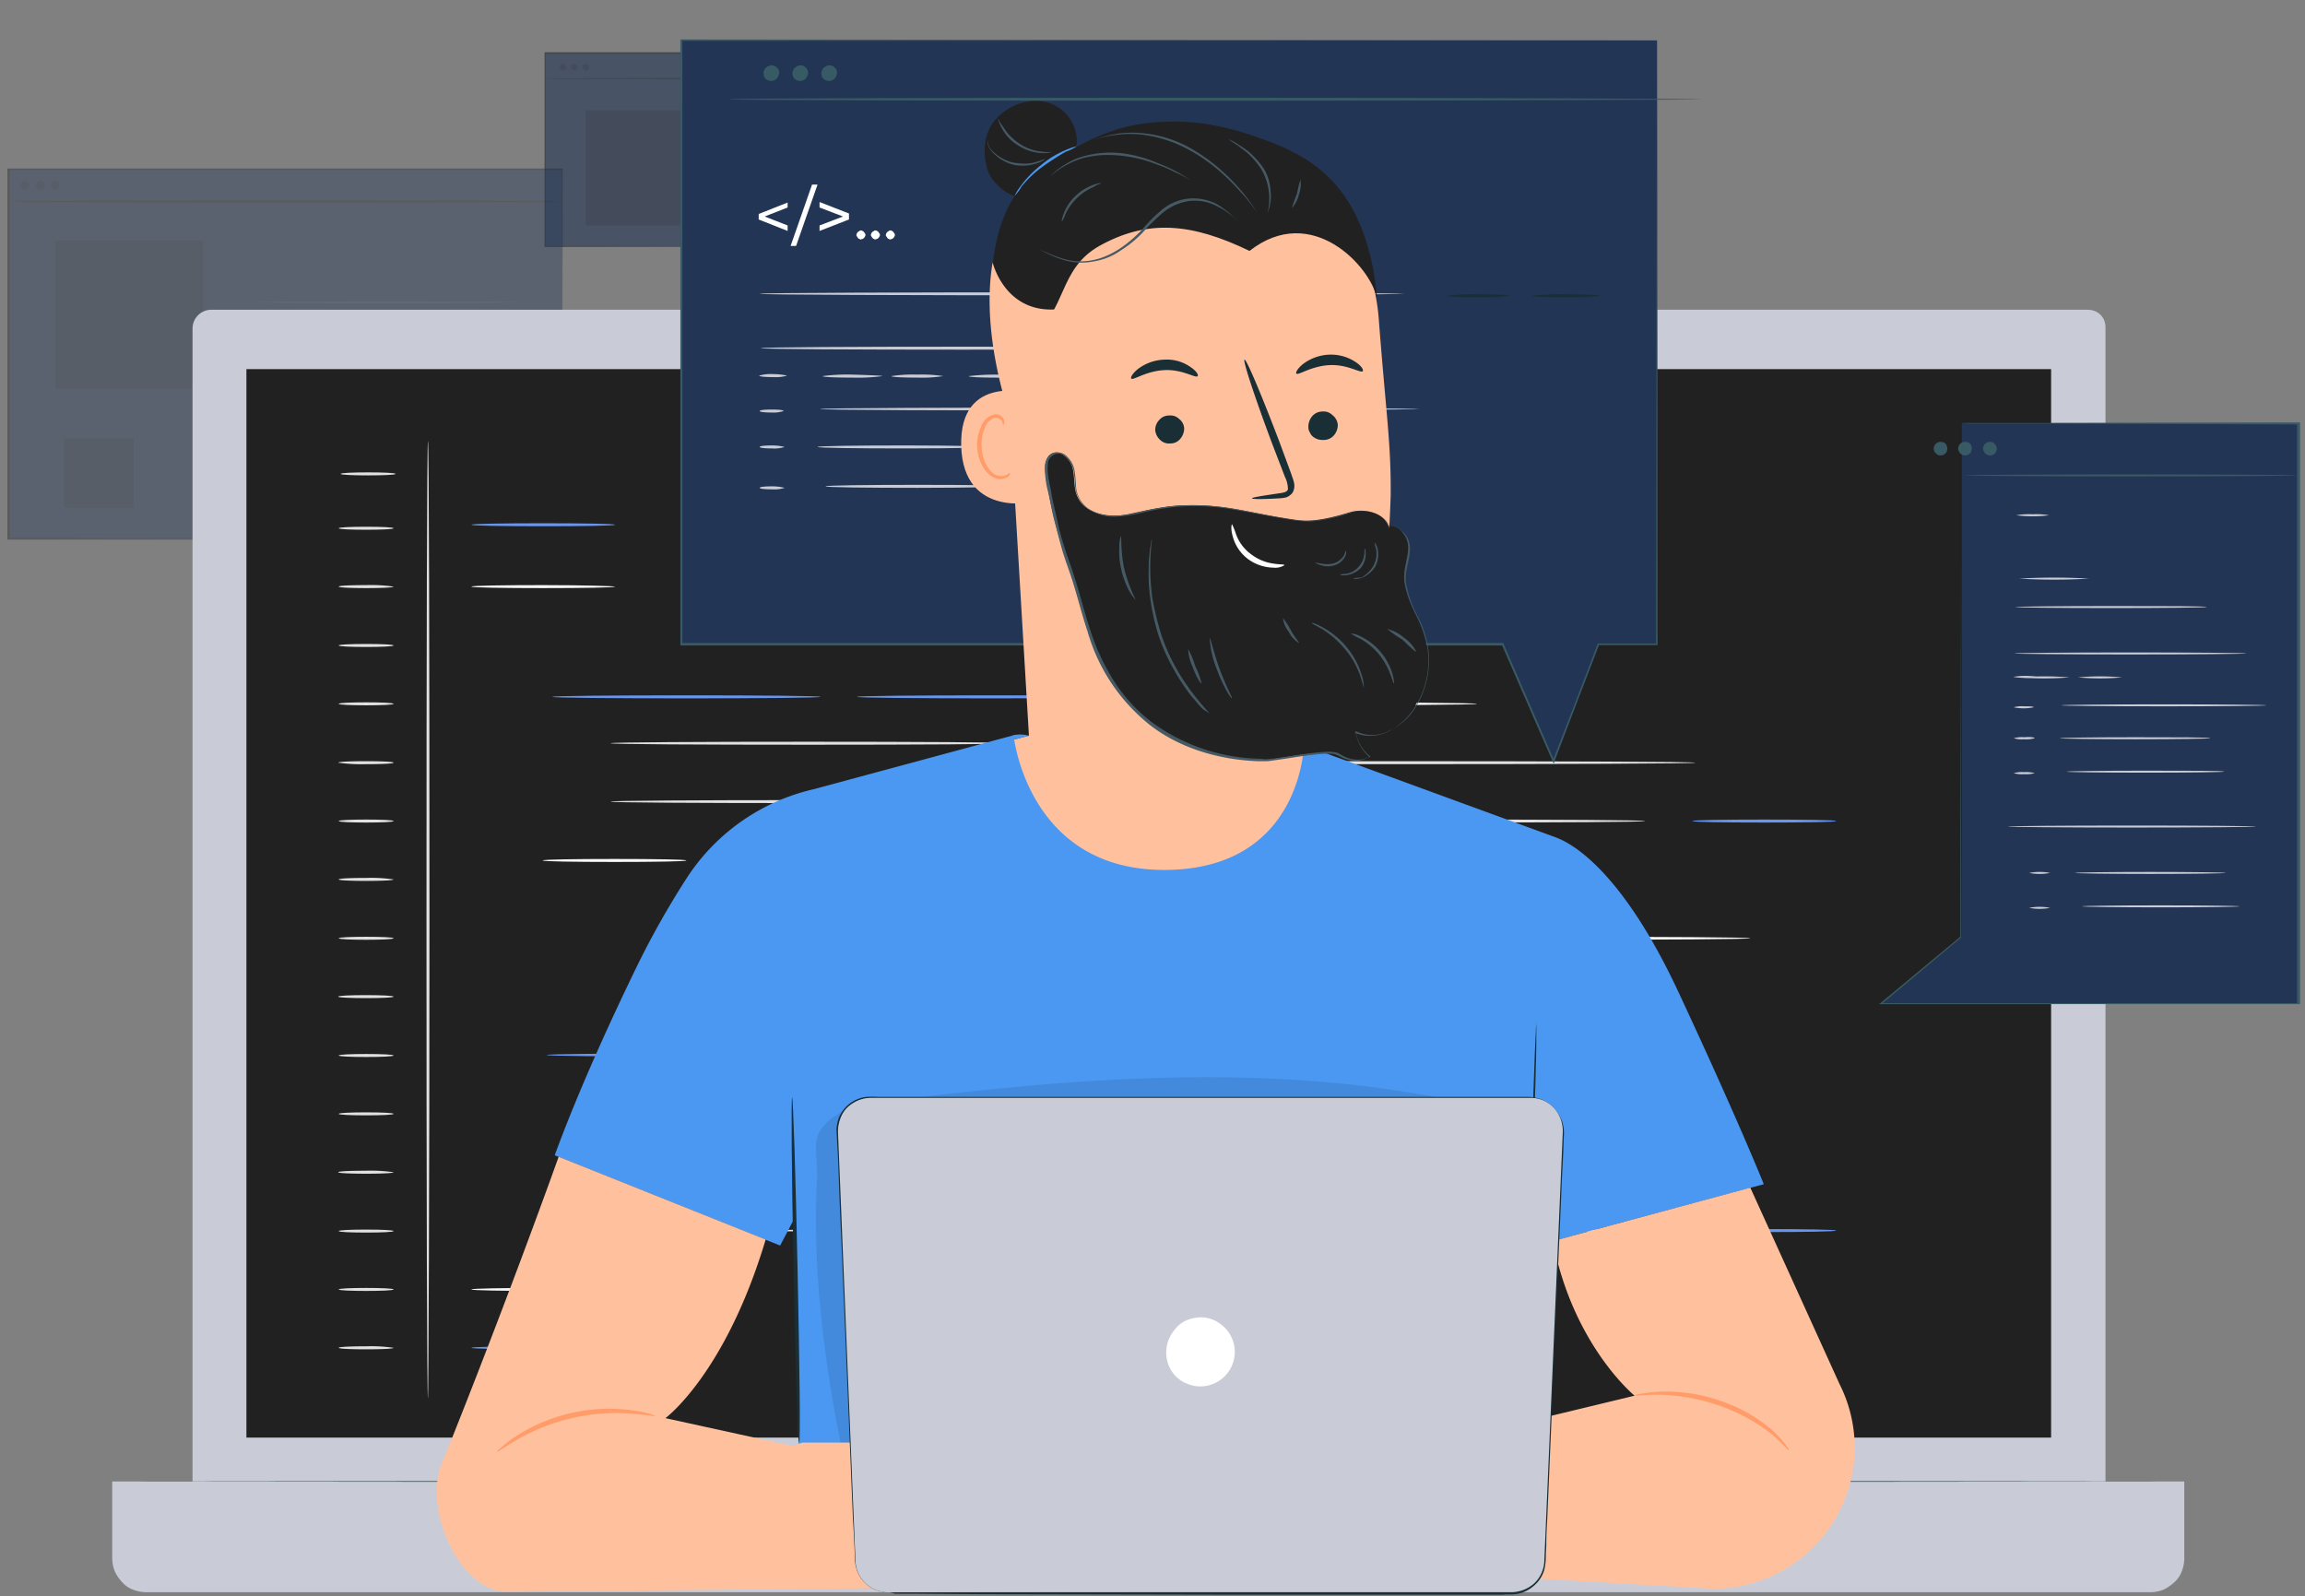 <svg id="Слой_1" data-name="Слой 1" xmlns="http://www.w3.org/2000/svg" viewBox="0 0 462.1 320"><rect x="0" y="0" width="462.1" height="320" fill="#808080" stroke="none"/><defs><style>.cls-1{opacity:0.6;}.cls-2{fill:#233554;}.cls-3{fill:#212121;}.cls-4,.cls-5{opacity:0.2;}.cls-20,.cls-4,.cls-6{isolation:isolate;}.cls-14,.cls-6{fill:#fff;}.cls-6{opacity:0.1;}.cls-7{fill:#e1e1e1;}.cls-8{opacity:0.4;}.cls-9{fill:#c9ccd6;}.cls-10{fill:#1a2e35;}.cls-11{fill:#6896ef;}.cls-12{fill:#fafafa;}.cls-13{fill:#375a64;}.cls-15{fill:#ffc19d;}.cls-16{fill:#ff9c6a;}.cls-17{fill:#4b98f2;}.cls-18{fill:#455a64;}.cls-19,.cls-20{opacity:0.3;}</style></defs><g class="cls-1"><path class="cls-2" d="M205,10.5H109.2V49.4H205Z"/><path class="cls-3" d="M204.9,49.4V39c0-6.7,0-16.4-.1-28.3l.1.1H109.2l.2-.1V49.4l-.1-.1,68.6.1h.1l-68.7.1h-.1v-39h95.9v.1c0,12,0,21.7-.1,28.4v9.7A1.66,1.66,0,0,1,204.9,49.4Z"/><path class="cls-3" d="M109.3,15.8c0-.1,21.4-.2,47.8-.2s47.8.1,47.8.2-21.4.1-47.8.1S109.3,15.9,109.3,15.8Z"/><path class="cls-4" d="M140.5,22.1H117.4V45.2h23.1Z"/><g class="cls-5"><path d="M113.5,13.5a.63.63,0,0,1-.1.4c-.1.1-.2.2-.3.2s-.3.1-.4,0-.2-.1-.3-.2-.2-.2-.2-.3v-.4c.1-.1.1-.2.3-.3a.6.6,0,0,1,.4-.1h0c.2,0,.3.1.5.2C113.4,13.2,113.5,13.3,113.5,13.5Z"/></g><g class="cls-5"><path d="M115.8,13.5a.63.63,0,0,1-.1.4c-.1.1-.2.2-.3.2a.3.3,0,0,1-.4,0c-.1,0-.2-.1-.3-.2s-.2-.2-.2-.3v-.4c.1-.1.1-.2.2-.3s.2-.1.4-.1h0c.2,0,.3.1.5.2S115.8,13.3,115.8,13.5Z"/></g><g class="cls-5"><path d="M118.1,13.5a.63.63,0,0,1-.1.4c-.1.1-.2.2-.3.2a.3.3,0,0,1-.4,0c-.1,0-.2-.1-.3-.2s-.2-.2-.2-.3v-.4c.1-.1.1-.2.2-.3s.2-.1.4-.1h0c.2,0,.3.1.5.2S118.1,13.3,118.1,13.5Z"/></g></g><path class="cls-6" d="M103.3,60.6c0,.1-11.6.2-25.8.2s-25.8-.1-25.8-.2,11.6-.2,25.8-.2S103.3,60.5,103.3,60.6Z"/><path class="cls-7" d="M103.3,66.1c0,.1-11.6.2-25.8.2s-25.8-.1-25.8-.2,11.6-.2,25.8-.2S103.3,66,103.3,66.1Z"/><path class="cls-7" d="M103.3,71.6c0,.1-11.6.2-25.8.2s-25.8-.1-25.8-.2,11.6-.2,25.8-.2S103.3,71.5,103.3,71.6Z"/><path class="cls-7" d="M82.1,77.1a4.83,4.83,0,0,1-1.2.1l-3.3.1c-2.8,0-6.6.1-10.8.1s-8,0-10.8-.1l-3.2-.1a4.83,4.83,0,0,1-1.2-.1,4.83,4.83,0,0,1,1.2-.1l3.3-.1c2.8,0,6.6-.1,10.8-.1s8,0,10.8.1L81,77C81.3,77,81.7,77.1,82.1,77.1Z"/><g class="cls-8"><path class="cls-2" d="M112.7,33.8H1.5v74.4H112.7Z"/><path class="cls-3" d="M112.7,108V87.8c0-12.9,0-31.4-.1-53.9l.2.2H1.9L2,34v74l-.2-.2,79.8.1h.1l-80.1.2H1.5V33.8H112.8V34c0,22.6-.1,41.1-.1,54Z"/><path class="cls-3" d="M1.5,40.4c0-.1,24.9-.2,55.5-.2s55.5.1,55.5.2-24.9.2-55.5.2S1.5,40.5,1.5,40.4Z"/><g class="cls-5"><path d="M5.9,37.1a.72.72,0,0,1-.2.5c-.1.1-.2.3-.4.3s-.3.1-.5.1-.3-.1-.5-.2a1.69,1.69,0,0,1-.2-.5.8.8,0,0,1,.1-.5,1.5,1.5,0,0,1,.3-.4.74.74,0,0,1,.5-.1H5a.7.7,0,0,1,.6.3C5.8,36.6,5.9,36.9,5.9,37.1Z"/></g><g class="cls-5"><path d="M9,37.1c0,.2-.1.3-.2.5s-.2.3-.4.3a.85.85,0,0,1-.5.1c-.2,0-.3-.1-.5-.2a.82.82,0,0,1-.2-.5.8.8,0,0,1,.1-.5,1.5,1.5,0,0,1,.3-.4.74.74,0,0,1,.5-.2h0a.7.7,0,0,1,.6.3A.59.59,0,0,1,9,37.1Z"/></g><g class="cls-5"><path d="M11.9,37.1c0,.2-.1.3-.2.5s-.2.3-.4.3a.62.62,0,0,1-.4.1c-.2,0-.3-.1-.5-.2a.82.82,0,0,1-.2-.5.8.8,0,0,1,.1-.5,1.5,1.5,0,0,1,.3-.4.74.74,0,0,1,.5-.2h0a.7.7,0,0,1,.6.3A.83.83,0,0,1,11.9,37.1Z"/></g><path class="cls-4" d="M40.7,48.2H11.1V77.9H40.7Z"/><path class="cls-4" d="M26.8,87.9H12.9v13.9H26.8Z"/></g><path class="cls-7" d="M58,91.9H44v13.9H57.9Z"/><path class="cls-7" d="M83.2,91.9H69.3v13.9H83.2Z"/><path class="cls-7" d="M108.5,91.9H94.6v13.9h13.9Z"/><path class="cls-7" d="M198.3,28.3c0,.1-11.9.2-26.6.2s-26.6-.1-26.6-.2,11.9-.1,26.6-.1S198.3,28.2,198.3,28.3Z"/><path class="cls-7" d="M198.3,33c0,.1-11.9.2-26.6.2s-26.6-.1-26.6-.2,11.9-.1,26.6-.1S198.3,32.9,198.3,33Z"/><path class="cls-9" d="M42.4,62.1H418.7a3.71,3.71,0,0,1,2.4,1,3.48,3.48,0,0,1,1,2.4V308.6a7.53,7.53,0,0,1-2.1,5.1,7.36,7.36,0,0,1-5.1,2.1H45.8a7.53,7.53,0,0,1-5.1-2.1,7.36,7.36,0,0,1-2.1-5.1h0V65.9a3.76,3.76,0,0,1,3.72-3.8Z"/><path class="cls-9" d="M22.5,297H437.9v15.4a7.46,7.46,0,0,1-.5,2.6,5.38,5.38,0,0,1-1.5,2.2,8.49,8.49,0,0,1-2.2,1.5,7.46,7.46,0,0,1-2.6.5H29.3a7.46,7.46,0,0,1-2.6-.5,5.38,5.38,0,0,1-2.2-1.5A8.49,8.49,0,0,1,23,315a7.46,7.46,0,0,1-.5-2.6Z"/><path class="cls-3" d="M411.2,74H49.4V288.2H411.2Z"/><path class="cls-10" d="M192.5,297l5.2,8.2h72.5L275,297Z"/><path class="cls-7" d="M85.8,280.4c-.2,0-.3-43-.3-96s.1-96,.3-96,.3,43,.3,96S85.9,280.4,85.8,280.4Z"/><polygon class="cls-10" points="22.5 297 230.2 296.8 437.9 297 230.2 297.2 22.5 297"/><path class="cls-7" d="M78.9,105.9c0,.2-2.5.3-5.5.3s-5.5-.1-5.5-.3,2.5-.3,5.5-.3S78.9,105.7,78.9,105.9Z"/><path class="cls-7" d="M79.3,95c0,.2-2.5.3-5.5.3s-5.5-.1-5.5-.3,2.5-.3,5.5-.3S79.3,94.8,79.3,95Z"/><path class="cls-7" d="M78.9,117.6c0,.2-2.5.3-5.5.3s-5.5-.1-5.5-.3,2.5-.3,5.5-.3A31.6,31.6,0,0,1,78.9,117.6Z"/><path class="cls-7" d="M78.9,129.4c0,.2-2.5.3-5.5.3s-5.5-.1-5.5-.3,2.5-.3,5.5-.3S78.9,129.2,78.9,129.4Z"/><path class="cls-7" d="M78.9,141.1c0,.2-2.5.3-5.5.3s-5.5-.1-5.5-.3,2.5-.3,5.5-.3S78.9,140.9,78.9,141.1Z"/><path class="cls-7" d="M78.9,152.9c0,.2-2.5.3-5.5.3a35,35,0,0,1-5.6-.3c0-.2,2.5-.3,5.5-.3S78.9,152.7,78.9,152.9Z"/><path class="cls-7" d="M78.9,164.6c0,.2-2.5.3-5.5.3s-5.5-.1-5.5-.3,2.5-.3,5.5-.3S78.9,164.4,78.9,164.6Z"/><path class="cls-7" d="M78.9,176.3c0,.2-2.5.3-5.5.3s-5.5-.1-5.5-.3,2.5-.3,5.5-.3A31.6,31.6,0,0,1,78.9,176.3Z"/><path class="cls-7" d="M78.9,188.1c0,.2-2.5.3-5.5.3s-5.5-.1-5.5-.3,2.5-.3,5.5-.3S78.9,187.9,78.9,188.1Z"/><path class="cls-7" d="M78.9,199.8c0,.2-2.5.3-5.5.3s-5.6-.1-5.6-.3,2.5-.3,5.5-.3S78.9,199.6,78.9,199.8Z"/><path class="cls-7" d="M78.9,211.6c0,.2-2.5.3-5.5.3s-5.5-.1-5.5-.3,2.5-.3,5.5-.3S78.9,211.4,78.9,211.6Z"/><path class="cls-7" d="M78.9,223.3c0,.2-2.5.3-5.5.3s-5.5-.1-5.5-.3,2.5-.3,5.5-.3S78.9,223.1,78.9,223.3Z"/><path class="cls-7" d="M78.9,235c0,.2-2.5.3-5.5.3s-5.6-.1-5.6-.3,2.5-.3,5.5-.3A32.76,32.76,0,0,1,78.9,235Z"/><path class="cls-7" d="M78.9,246.8c0,.2-2.5.3-5.5.3s-5.5-.1-5.5-.3,2.5-.3,5.5-.3S78.9,246.6,78.9,246.8Z"/><path class="cls-7" d="M78.9,258.5c0,.2-2.5.3-5.5.3s-5.5-.1-5.5-.3,2.5-.3,5.5-.3S78.9,258.3,78.9,258.5Z"/><path class="cls-7" d="M78.9,270.2c0,.2-2.5.3-5.5.3s-5.5-.1-5.5-.3,2.5-.3,5.5-.3A31.6,31.6,0,0,1,78.9,270.2Z"/><path class="cls-11" d="M123.3,105.2c0,.2-6.4.3-14.4.3s-14.4-.1-14.4-.3,6.4-.3,14.4-.3S123.3,105,123.3,105.2Z"/><path class="cls-11" d="M123.3,270.2c0,.2-6.4.3-14.4.3s-14.4-.1-14.4-.3,6.4-.3,14.4-.3S123.3,270.1,123.3,270.2Z"/><path class="cls-11" d="M164.5,139.7c0,.2-12,.3-26.9.3s-26.9-.1-26.9-.3,12.1-.3,26.9-.3S164.5,139.5,164.5,139.7Z"/><path class="cls-11" d="M225.6,139.7c0,.2-12.1.3-26.9.3s-26.9-.1-26.9-.3,12-.3,26.9-.3S225.6,139.5,225.6,139.7Z"/><path class="cls-7" d="M201.8,149c0,.2-17.8.3-39.7.3s-39.7-.1-39.7-.3,17.8-.3,39.7-.3S201.8,148.8,201.8,149Z"/><path class="cls-7" d="M201.8,160.7c0,.2-17.8.3-39.7.3s-39.7-.1-39.7-.3,17.8-.3,39.7-.3S201.8,160.5,201.8,160.7Z"/><path class="cls-7" d="M256.4,188.1c0,.2-17.8.3-39.7.3s-39.7-.1-39.7-.3,17.8-.3,39.7-.3S256.4,187.9,256.4,188.1Z"/><path class="cls-7" d="M232.9,164.6c0,.2-17.8.3-39.7.3s-39.7-.1-39.7-.3,17.8-.3,39.7-.3S232.9,164.4,232.9,164.6Z"/><path class="cls-7" d="M329.8,164.6c0,.2-17.8.3-39.7.3s-39.7-.1-39.7-.3,17.8-.3,39.7-.3S329.8,164.4,329.8,164.6Z"/><path class="cls-12" d="M296.1,141.1c0,.2-17.8.3-39.7.3s-39.6-.2-39.6-.3,17.8-.3,39.7-.3S296.1,140.9,296.1,141.1Z"/><path class="cls-12" d="M350.9,188.1c0,.2-17.8.3-39.7.3s-39.7-.1-39.7-.3,17.8-.3,39.7-.3S350.9,187.9,350.9,188.1Z"/><path class="cls-7" d="M339.9,152.9c0,.2-27.6.3-61.6.3s-61.6-.1-61.6-.3,27.6-.3,61.6-.3S339.9,152.7,339.9,152.9Z"/><path class="cls-12" d="M123.3,117.6c0,.2-6.4.3-14.4.3s-14.4-.1-14.4-.3,6.4-.3,14.4-.3S123.3,117.5,123.3,117.6Z"/><path class="cls-12" d="M123.3,258.5c0,.2-6.4.3-14.4.3s-14.4-.1-14.4-.3,6.4-.3,14.4-.3S123.3,258.3,123.3,258.5Z"/><path class="cls-12" d="M137.6,172.5c0,.2-6.4.3-14.4.3s-14.4-.1-14.4-.3,6.4-.3,14.4-.3S137.6,172.3,137.6,172.5Z"/><path class="cls-11" d="M368.1,164.6c0,.2-6.4.3-14.4.3s-14.4-.1-14.4-.3,6.4-.3,14.4-.3S368.1,164.4,368.1,164.6Z"/><path class="cls-11" d="M163.4,211.5c0,.2-12,.3-26.9.3s-26.9-.1-26.9-.3,12.1-.3,26.9-.3S163.4,211.3,163.4,211.5Z"/><path class="cls-7" d="M225.6,211.5c0,.2-12.1.3-26.9.3s-26.9-.1-26.9-.3,12-.3,26.9-.3S225.6,211.3,225.6,211.5Z"/><path class="cls-7" d="M201.8,223.2c0,.2-17.8.3-39.7.3s-39.7-.1-39.7-.3,17.8-.3,39.7-.3S201.8,223,201.8,223.2Z"/><path class="cls-7" d="M201.8,235c0,.2-17.8.3-39.7.3s-39.7-.1-39.7-.3,17.8-.3,39.7-.3S201.8,234.8,201.8,235Z"/><path class="cls-7" d="M232.9,246.7c0,.2-17.8.3-39.7.3s-39.7-.1-39.7-.3,17.8-.3,39.7-.3S232.9,246.5,232.9,246.7Z"/><path class="cls-7" d="M329.8,246.7c0,.2-17.8.3-39.7.3s-39.7-.1-39.7-.3,17.8-.3,39.7-.3S329.8,246.5,329.8,246.7Z"/><path class="cls-12" d="M296.1,223.2c0,.2-17.8.3-39.7.3s-39.7-.1-39.7-.3,17.8-.3,39.7-.3S296.1,223,296.1,223.2Z"/><path class="cls-13" d="M339.9,235c0,.2-27.6.3-61.6.3s-61.6-.2-61.6-.3,27.6-.3,61.6-.3S339.9,234.8,339.9,235Z"/><path class="cls-12" d="M137.6,246.7c0,.2-6.4.3-14.4.3s-14.4-.1-14.4-.3,6.4-.3,14.4-.3S137.6,246.5,137.6,246.7Z"/><path class="cls-11" d="M368.1,246.7c0,.2-6.4.3-14.4.3s-14.4-.1-14.4-.3,6.4-.3,14.4-.3S368.1,246.5,368.1,246.7Z"/><path class="cls-2" d="M332.2,8.1H136.6V129.3H301.3l10.2,23.5,9-23.5h11.7V8.1Z"/><path class="cls-13" d="M332.2,8.1c0,1.2.1,46.7.1,121.1v.1H320.5l.1-.1c-2.8,7.3-5.9,15.3-9,23.5l-.1.4-.2-.4-10.2-23.4.2.1H136.4V7.9h.2l195.6.2-195.6.1.2-.2V129.1l-.2-.2H301.4v.1l10.2,23.5h-.3c3.2-8.2,6.2-16.1,9-23.4V129h11.8l-.1.1C332.1,54.7,332.2,9.2,332.2,8.1Z"/><path class="cls-13" d="M341.3,19.9c0,.1-43.7.3-97.6.3s-97.6-.1-97.6-.3,43.7-.3,97.6-.3S341.3,19.8,341.3,19.9Z"/><path class="cls-13" d="M156.2,14.6a1.62,1.62,0,0,1-.3.9,1.33,1.33,0,0,1-.7.6,1.4,1.4,0,0,1-.9.1,2,2,0,0,1-.8-.4,1.23,1.23,0,0,1-.4-.8,1.4,1.4,0,0,1,.1-.9,1.33,1.33,0,0,1,.6-.7,1.47,1.47,0,0,1,2,.2,1.16,1.16,0,0,1,.4,1Z"/><path class="cls-13" d="M162,14.6a1.62,1.62,0,0,1-.3.9,1.33,1.33,0,0,1-.7.6,1.4,1.4,0,0,1-.9.1,2,2,0,0,1-.8-.4,1.23,1.23,0,0,1-.4-.8,1.4,1.4,0,0,1,.1-.9,1.33,1.33,0,0,1,.6-.7,1.47,1.47,0,0,1,2,.2A1.34,1.34,0,0,1,162,14.6Z"/><path class="cls-13" d="M167.8,14.6a1.62,1.62,0,0,1-.3.9,1.33,1.33,0,0,1-.7.6,1.4,1.4,0,0,1-.9.1,2,2,0,0,1-.8-.4,1.23,1.23,0,0,1-.4-.8,1.4,1.4,0,0,1,.1-.9,1.33,1.33,0,0,1,.6-.7,1.47,1.47,0,0,1,2,.2,1.16,1.16,0,0,1,.4,1Z"/><path class="cls-14" d="M157.9,41.6l-4.6,1.8,4.6,1.8v1.1L152.1,44V42.9l5.8-2.3Z"/><path class="cls-14" d="M162.8,37h1.1l-4.3,12.3h-1.1Z"/><path class="cls-14" d="M170.2,42.8V44l-5.9,2.3V45.2l4.7-1.8-4.7-1.8V40.5Z"/><path class="cls-14" d="M171.7,47.1a.37.37,0,0,1,.1-.3c0-.1.1-.2.2-.3s.2-.1.3-.2a.37.37,0,0,1,.3-.1h0a.37.37,0,0,1,.3.1c.1,0,.2.1.3.2s.1.2.2.3a.37.37,0,0,1,.1.3h0a.37.37,0,0,1-.1.3c0,.1-.1.2-.2.3s-.2.2-.3.2-.2.1-.3.1h0a.37.37,0,0,1-.3-.1c-.1,0-.2-.1-.3-.2s-.1-.2-.2-.3S171.7,47.3,171.7,47.1Z"/><path class="cls-14" d="M174.6,47.1a.37.37,0,0,1,.1-.3c0-.1.1-.2.2-.3s.2-.1.3-.2a.37.37,0,0,1,.3-.1h0a.37.37,0,0,1,.3.1c.1,0,.2.1.3.2s.1.2.2.3a.37.37,0,0,1,.1.3h0a.37.37,0,0,1-.1.3c0,.1-.1.2-.2.3s-.2.2-.3.2-.2.1-.3.1h0a.37.37,0,0,1-.3-.1c-.1,0-.2-.1-.3-.2s-.1-.2-.2-.3A.41.41,0,0,1,174.6,47.1Z"/><path class="cls-14" d="M177.6,47.1a.37.37,0,0,1,.1-.3c0-.1.1-.2.2-.3s.2-.1.3-.2a.37.37,0,0,1,.3-.1h0a.37.37,0,0,1,.3.1c.1,0,.2.1.3.2s.1.2.2.3a.37.37,0,0,1,.1.3h0a.37.37,0,0,1-.1.3c0,.1-.1.2-.2.3s-.2.2-.3.2-.2.1-.3.1h0a.37.37,0,0,1-.3-.1c-.1,0-.2-.1-.3-.2s-.1-.2-.2-.3S177.6,47.3,177.6,47.1Z"/><path class="cls-9" d="M281.5,58.9c0,.1-28.9.3-64.6.3s-64.6-.1-64.6-.3,28.9-.3,64.6-.3S281.5,58.8,281.5,58.9Z"/><path class="cls-10" d="M302.5,59.3a40.18,40.18,0,0,1-6.2.3c-3.4,0-6.2-.1-6.2-.3a40.18,40.18,0,0,1,6.2-.3C299.7,59,302.5,59.1,302.5,59.3Z"/><path class="cls-10" d="M320.7,59.3a48.3,48.3,0,0,1-6.8.3c-3.7,0-6.8-.1-6.8-.3a48.3,48.3,0,0,1,6.8-.3C317.6,59,320.7,59.1,320.7,59.3Z"/><path class="cls-9" d="M234.5,69.8c0,.1-18.4.3-41,.3s-41-.1-41-.3,18.4-.3,41-.3S234.5,69.6,234.5,69.8Z"/><path class="cls-2" d="M234,110.4c0,.1-18.4.3-41,.3s-41-.1-41-.3,18.4-.3,41-.3S234,110.2,234,110.4Z"/><path class="cls-10" d="M264.4,69.8c0,.1-5,.3-11.2.3S242,70,242,69.8s5-.3,11.2-.3S264.4,69.6,264.4,69.8Z"/><path class="cls-10" d="M264.1,110.4c0,.1-5,.3-11.2.3s-11.2-.1-11.2-.3,5-.3,11.2-.3S264.1,110.2,264.1,110.4Z"/><path class="cls-9" d="M157.8,75.3a8.29,8.29,0,0,1-2.8.3c-1.5,0-2.8-.1-2.8-.3A8.29,8.29,0,0,1,155,75,13.19,13.19,0,0,1,157.8,75.3Z"/><path class="cls-9" d="M176.9,75.4a37.64,37.64,0,0,1-6,.3c-3.3,0-6-.1-6-.3a37.64,37.64,0,0,1,6-.3C174.2,75.2,176.9,75.3,176.9,75.4Z"/><path class="cls-9" d="M189.1,75.4a28.27,28.27,0,0,1-5.2.3c-2.8,0-5.2-.1-5.2-.3a28.27,28.27,0,0,1,5.2-.3A28.27,28.27,0,0,1,189.1,75.4Z"/><path class="cls-9" d="M204.6,75.4a28.27,28.27,0,0,1-5.2.3c-2.8,0-5.2-.1-5.2-.3A45.22,45.22,0,0,1,204.6,75.4Z"/><path class="cls-10" d="M218.2,75.4a24.11,24.11,0,0,1-4.8.3c-2.6,0-4.8-.1-4.8-.3a24.11,24.11,0,0,1,4.8-.3A38.54,38.54,0,0,1,218.2,75.4Z"/><path class="cls-10" d="M263,75.4c0,.1-9.4.3-21,.3s-21-.1-21-.3,9.4-.3,21-.3S263,75.3,263,75.4Z"/><path class="cls-9" d="M157.1,82.4a6.5,6.5,0,0,1-2.4.3c-1.3,0-2.4-.1-2.4-.3s1.1-.3,2.4-.3S157.1,82.2,157.1,82.4Z"/><path class="cls-9" d="M157.3,89.6a6.64,6.64,0,0,1-2.5.3c-1.4,0-2.5-.1-2.5-.3s1.1-.3,2.5-.3A10.55,10.55,0,0,1,157.3,89.6Z"/><path class="cls-9" d="M157.3,97.8a6.64,6.64,0,0,1-2.5.3c-1.4,0-2.5-.1-2.5-.3s1.1-.3,2.5-.3A10.55,10.55,0,0,1,157.3,97.8Z"/><path class="cls-9" d="M202.5,97.5c0,.1-8.3.3-18.5.3s-18.5-.1-18.5-.3,8.3-.3,18.5-.3S202.5,97.3,202.5,97.5Z"/><path class="cls-9" d="M199.3,89.6c0,.1-7.9.3-17.7.3s-17.7-.1-17.7-.3,7.9-.3,17.7-.3S199.3,89.5,199.3,89.6Z"/><path class="cls-9" d="M284.6,82c0,.1-26.9.3-60.1.3s-60.1-.1-60.1-.3,26.9-.3,60.1-.3S284.6,81.9,284.6,82Z"/><path class="cls-2" d="M393.3,84.8v103l-16,13.4H461V84.8Z"/><path class="cls-13" d="M393.3,84.8h18.2l49.5-.1h.1V201.3H376.7l.4-.3,16-13.3-.1.1c0-30.8.1-56.5.1-74.6v.2c0,18,0,43.8.1,74.5v.1h-.1l-16,13.4-.1-.3h83.7l-.2.2V85l.1.1-49.3-.2h-17Z"/><path class="cls-13" d="M390.4,89.9a2.41,2.41,0,0,1-.2.8,2.62,2.62,0,0,1-.6.5,2.18,2.18,0,0,1-.8.1,1.53,1.53,0,0,1-1.1-1.1,1.12,1.12,0,0,1,.1-.8,1,1,0,0,1,.5-.6,1.09,1.09,0,0,1,.8-.2,1.29,1.29,0,0,1,1,.4,2.4,2.4,0,0,1,.3.9Z"/><path class="cls-13" d="M395.3,89.9a2.41,2.41,0,0,1-.2.8,2.62,2.62,0,0,1-.6.5,2.18,2.18,0,0,1-.8.1,1.53,1.53,0,0,1-1.1-1.1,1.12,1.12,0,0,1,.1-.8,1,1,0,0,1,.5-.6,1.09,1.09,0,0,1,.8-.2h0a1.29,1.29,0,0,1,1,.4,1.4,1.4,0,0,1,.3.9Z"/><path class="cls-13" d="M400.3,89.9a2.41,2.41,0,0,1-.2.8,1.46,1.46,0,0,1-.6.5,2,2,0,0,1-.8.1,1.53,1.53,0,0,1-1.1-1.1,1.12,1.12,0,0,1,.1-.8,1,1,0,0,1,.5-.6,1.09,1.09,0,0,1,.8-.2.74.74,0,0,1,.5.1,1.31,1.31,0,0,1,.4.3c.1.1.2.3.3.4a1.09,1.09,0,0,1,.1.5Z"/><path class="cls-9" d="M442.4,121.7c0,.1-8.6.2-19.2.2s-19.2-.1-19.2-.2,8.6-.2,19.2-.2S442.4,121.5,442.4,121.7Z"/><path class="cls-9" d="M450.4,131c0,.1-10.4.2-23.3.2s-23.3-.1-23.3-.2,10.4-.2,23.3-.2S450.4,130.9,450.4,131Z"/><path class="cls-9" d="M452.3,165.7c0,.1-11.1.2-24.9.2s-24.9-.1-24.9-.2,11.1-.2,24.9-.2S452.3,165.6,452.3,165.7Z"/><path class="cls-9" d="M408.4,135.7a14.32,14.32,0,0,1-4.8,0A14.32,14.32,0,0,1,408.4,135.7Z"/><path class="cls-9" d="M414.9,135.8a64.32,64.32,0,0,1-10.2,0A64.32,64.32,0,0,1,414.9,135.8Z"/><path class="cls-9" d="M425.4,135.8a47.9,47.9,0,0,1-8.8,0A47.9,47.9,0,0,1,425.4,135.8Z"/><path class="cls-9" d="M407.7,141.8a10,10,0,0,1-4,0,5.42,5.42,0,0,1,2-.2C406.8,141.6,407.7,141.6,407.7,141.8Z"/><path class="cls-9" d="M407.9,148a6.18,6.18,0,0,1-2.1.2,5.94,5.94,0,0,1-2.1-.2,5.94,5.94,0,0,1,2.1-.2C406.9,147.7,407.9,147.8,407.9,148Z"/><path class="cls-9" d="M407.9,155a6.18,6.18,0,0,1-2.1.2,5.94,5.94,0,0,1-2.1-.2,5.94,5.94,0,0,1,2.1-.2A6.18,6.18,0,0,1,407.9,155Z"/><path class="cls-9" d="M445.9,154.7c0,.1-7.1.2-15.8.2s-15.8-.1-15.8-.2,7.1-.2,15.8-.2S445.9,154.5,445.9,154.7Z"/><path class="cls-9" d="M443.1,148c0,.1-6.8.2-15.1.2s-15.1-.1-15.1-.2,6.8-.2,15.1-.2S443.1,147.8,443.1,148Z"/><path class="cls-9" d="M411,175a11,11,0,0,1-4.2,0A11,11,0,0,1,411,175Z"/><path class="cls-9" d="M411,182a11,11,0,0,1-4.2,0A11,11,0,0,1,411,182Z"/><path class="cls-3" d="M232.3,24.9c-28.4,3.4-30.1,26.9-30.1,27-1,3.1-.4,3.6-.3,6.3.1,1,.5.9,1,2,.3,1.3,2.7,5.9,6.7,4.6,0,0,10.7,9.9,1.6,10.4-1.8.1,8.2,10.9,6.9,10.6.5,4.1-.8-2.5.7,1.4,2.3,5.8-12.4,9.9-5.9,10.9L273,69.4C286,42.1,248,23.5,232.3,24.9Z"/><path class="cls-9" d="M449,181.7c0,.1-7.1.2-15.8.2s-15.8-.1-15.8-.2,7.1-.2,15.8-.2S449,181.6,449,181.7Z"/><path class="cls-9" d="M446.2,175c0,.1-6.8.2-15.1.2s-15.1-.1-15.1-.2,6.8-.2,15.1-.2S446.2,174.9,446.2,175Z"/><path class="cls-9" d="M454.4,141.4c0,.1-9.2.2-20.6.2s-20.6-.1-20.6-.2,9.2-.2,20.6-.2S454.4,141.3,454.4,141.4Z"/><path class="cls-13" d="M460.4,95.3c0,.1-14.9.2-33.2.2s-33.2-.1-33.2-.2,14.9-.2,33.2-.2S460.4,95.2,460.4,95.3Z"/><path class="cls-9" d="M418.8,116a121.09,121.09,0,0,1-14,0A121.09,121.09,0,0,1,418.8,116Z"/><path class="cls-9" d="M410.8,103.3a27,27,0,0,1-6.6,0,14.61,14.61,0,0,1,3.3-.2A14.05,14.05,0,0,1,410.8,103.3Z"/><path class="cls-15" d="M201.7,70.4l5.1,85.9c.9,14.6,5.1,35.9,28.2,33.5,19.8-3.6,23.8-22.9,22.9-36.6-.4-6.5-.7-11.9-.7-12.5h0c18.5-6.9,20.8-17.6,21.6-41.3.1-10.5-.9-16-2.4-35.6a40.42,40.42,0,0,0-12.9-26.5,41.09,41.09,0,0,0-27.4-10.8H234C211.3,27.9,199.8,47.8,201.7,70.4Z"/><path class="cls-16" d="M257.2,140.7s-13.7.8-28.3-8.4c0,0,6.9,15.9,28.6,13.9Z"/><path class="cls-15" d="M268.8,152.8l-12.5-4.6-47.6-1.4-11.1,3,1.4,26.9,25,15.9,24.3-.5,15.3-13.9,3.4-13.8Z"/><path class="cls-17" d="M127.5,194.1a172.5,172.5,0,0,1,10-17.8,41.39,41.39,0,0,1,25.7-18.1l40-10.8s2.7,27,30.2,27,28-25,28-25l50.3,18.4c1.6.6,12.3,4.3,24.8,31.1,11.9,25.5,17.1,38.5,17.1,38.5l-47.5,12.8-3.2,43.9,1,24.5-144.6-.3.8-28-.7-46.3-3,5.7-45.2-18.1C111.3,231.5,115.8,218.2,127.5,194.1Z"/><path class="cls-10" d="M158.8,220c-.2,0-.1,15.5.3,34.6s.8,34.6,1.1,34.6.1-15.5-.3-34.6S159,220,158.8,220Z"/><path class="cls-3" d="M254.8,28.5c-7.9-3-15.8-5.1-25.8-3.7-7.6,1.1-13.3,4.6-18.8,8-20.4,11.9-7.3,50.8-7.3,50.8s-3.9-10.1,3.7-15.9c7.4-5.6,5.5-13.7,13.8-18.4,9.7-5.4,18.5-4.6,30.1,1,12.5-9.8,24.4,3.2,25.6,9.7C274.1,37.6,263.1,31.8,254.8,28.5Z"/><path class="cls-3" d="M215.3,30.9c1.7-3.7-.5-8.4-4.3-10s-8.3-.2-11.1,2.7-3,7.2-1.8,10.8c.9,2.6,6,7.2,9.5,4.3"/><path class="cls-18" d="M198,28.2a.72.72,0,0,0,0,.5,4,4,0,0,0,.6,1.4,9.23,9.23,0,0,0,4.1,2.8,8.85,8.85,0,0,0,5-.1,6.42,6.42,0,0,0,1.4-.6,3,3,0,0,0,.4-.3c0-.1-.8.3-1.9.6a7.44,7.44,0,0,1-2.2.3,13.62,13.62,0,0,1-2.7-.3,9.13,9.13,0,0,1-4.1-2.6A3.36,3.36,0,0,1,198,28.2Z"/><path class="cls-18" d="M200.1,23.7a1.71,1.71,0,0,0,.1.5,7,7,0,0,0,.6,1.4,8.74,8.74,0,0,0,3.4,3.6,9.59,9.59,0,0,0,4.7,1.5,6.84,6.84,0,0,0,1.5-.1,2.77,2.77,0,0,1,.5-.1c0-.1-.8.1-2-.1a9.47,9.47,0,0,1-4.5-1.6,10.41,10.41,0,0,1-3.3-3.4A5.6,5.6,0,0,1,200.1,23.7Z"/><path class="cls-17" d="M203.4,39.3a10,10,0,0,0,1.4-1.9,22.28,22.28,0,0,1,4.1-3.9,53.79,53.79,0,0,1,4.8-3.1,8.72,8.72,0,0,0,2.2-1.1,14.23,14.23,0,0,0-2.3.8,19.09,19.09,0,0,0-4.9,3,21.28,21.28,0,0,0-4,4.1A9.68,9.68,0,0,0,203.4,39.3Z"/><path class="cls-18" d="M252.1,42.7a36.55,36.55,0,0,0-3-3.8c-1.1-1.2-2.2-2.4-3.3-3.4a35.05,35.05,0,0,0-7.7-5.6A26.07,26.07,0,0,0,229,27a19.28,19.28,0,0,0-4.8,0,19,19,0,0,0-4.7,1,20.54,20.54,0,0,1,9.5-1.3,24,24,0,0,1,9.3,2.8,36.61,36.61,0,0,1,7.8,5.8A38.81,38.81,0,0,1,252.1,42.7Z"/><path class="cls-18" d="M238.9,36.3a22.11,22.11,0,0,0-3.4-1.8A22.08,22.08,0,0,0,232,33a26.62,26.62,0,0,0-7.4-1.8,24.1,24.1,0,0,0-3.8-.1,22,22,0,0,0-3.7.6,17.19,17.19,0,0,0-6.6,3.7,13.65,13.65,0,0,1,3-2.4,12.61,12.61,0,0,1,3.5-1.6,20,20,0,0,1,7.7-.7,26,26,0,0,1,7.4,2A29.73,29.73,0,0,1,238.9,36.3Z"/><path class="cls-18" d="M254.1,42.7a11.56,11.56,0,0,0-1.2-8.7,16,16,0,0,0-2.9-3.4c-.6-.5-1.2-.9-1.8-1.4a20.56,20.56,0,0,1-1.9-1.3,12.53,12.53,0,0,1,2,1.1,20.56,20.56,0,0,1,1.9,1.3,17,17,0,0,1,3.1,3.4,9.54,9.54,0,0,1,1.4,4.4A8.72,8.72,0,0,1,254.1,42.7Z"/><g class="cls-19"><path class="cls-20" d="M299.7,224.5c-2.3-2.5-5.7-3.3-9-4-37.2-7.6-75.6-4.4-113.3.3-4.7.6-9.8,1.6-12.7,5.4-2,2.7-.7,6.3-.9,9.8-1,17.5,1.3,36.1,4.7,53.3l128.4-2.1c4.4-13.3,5.5-35.9,5.5-51.2C302.5,231.9,302.4,227.5,299.7,224.5Z"/></g><path class="cls-10" d="M308,204.3v2.6c0,1.6,0,4-.1,6.9-.1,5.8-.5,13.9-.9,22.8s-1.1,17-1.5,22.8q-.3,4.35-.6,6.9c-.1.8-.1,1.4-.2,1.9a2.08,2.08,0,0,1-.1.7v-.7c0-.5.1-1.1.1-1.9.1-1.7.2-4,.4-6.9.4-5.9.8-13.9,1.4-22.8s.9-17,1.1-22.8q.15-4.35.3-6.9c0-.8.1-1.4.1-1.9v-.7Z"/><path class="cls-15" d="M350.9,238.1l17.9,39.4a28.29,28.29,0,0,1,3,14h0a28.37,28.37,0,0,1-28.4,27l-55.6-3.2L285.4,290l42.3-10.2s-12.3-10-16.4-31Z"/><path class="cls-15" d="M112,231.9s-10.4,29.2-23.5,61.7a7.82,7.82,0,0,0-.6,2c-2,8.8,4.7,23.5,13.7,23.5l75.2-.7V293.8l-43.4-9.5s12-8.8,20.1-35.8Z"/><path class="cls-16" d="M99.7,291c.1.1,1.6-1,4.2-2.5a39.66,39.66,0,0,1,22.6-5.1c3,.2,4.9.6,4.9.5a5.14,5.14,0,0,0-1.3-.5,23.13,23.13,0,0,0-3.6-.7,34.39,34.39,0,0,0-23,5.2,19.94,19.94,0,0,0-2.9,2.2C100,290.6,99.6,290.9,99.7,291Z"/><path class="cls-15" d="M296.3,288.5H285.4s-24.6-8.9-29.6-8c-4.5.8-21.2,11.8-24.5,14a2,2,0,0,0-.8,1h0a3.6,3.6,0,0,0,.1,2.7,3.9,3.9,0,0,0,1.9,1.9l.3.1-.2.5a4.38,4.38,0,0,0-.2,2,2.35,2.35,0,0,0,4.4,1l-.6,1.2a2,2,0,0,0-.3,1.5l.1,1a2,2,0,0,0,.6,1.5,2.38,2.38,0,0,0,1.3.9,2,2,0,0,0,1.5,0,2.23,2.23,0,0,0,1.3-.8c2.1-2.3,6.7-7,9.8-7.5a66.88,66.88,0,0,1,10.1-.5,3.09,3.09,0,0,1,1.9.6,2.76,2.76,0,0,1,1.2,1.6h0c-1.8.1-14.6,6.8-19.1,9.2a5.23,5.23,0,0,0-1.8,1.5,4.39,4.39,0,0,0-.9,2.1c-.2,1.4.5,2.9,3.3,2.2,6-1.4,16.8-6.4,16.8-6.4s5.6-1.6,9.2,1c5.1,3.6,7.4,4.9,11.8,3.5a43.22,43.22,0,0,0,7.6-3.5l8.6-.9C299.3,311.9,307.4,291.6,296.3,288.5Z"/><path class="cls-15" d="M263.9,292.6a32.35,32.35,0,0,0-4.6-.6,22.68,22.68,0,0,0-10.9,1.9,24.09,24.09,0,0,0-8.9,6.6,29,29,0,0,0-2.7,3.8,3.77,3.77,0,0,1,.5-1.1,19.69,19.69,0,0,1,1.9-2.8,23.2,23.2,0,0,1,9-6.8,23.46,23.46,0,0,1,11.1-1.8,19.52,19.52,0,0,1,3.4.6,1.73,1.73,0,0,1,1.2.2Z"/><path class="cls-15" d="M261.3,286.6a21,21,0,0,0-4.8-.8,21.42,21.42,0,0,0-11.2,3.2,42.8,42.8,0,0,0-9,7.6l-2.5,2.6a7.65,7.65,0,0,1-.9.9,7.18,7.18,0,0,1,.8-1.1,23.63,23.63,0,0,1,2.4-2.7,40.4,40.4,0,0,1,9-7.8,20.91,20.91,0,0,1,11.4-3.1,15.29,15.29,0,0,1,3.6.7,3.64,3.64,0,0,1,.9.4A.76.76,0,0,0,261.3,286.6Z"/><path class="cls-15" d="M160.9,289.2h10.9s24.6-8.9,29.6-8c4.5.8,21.2,11.8,24.5,14a2,2,0,0,1,.8,1h0a3.6,3.6,0,0,1-.1,2.7,4.36,4.36,0,0,1-1.9,1.9l-.3.1.1.5a6.47,6.47,0,0,1,.3,2,2.37,2.37,0,0,1-4.4,1l.6,1.1a2,2,0,0,1,.3,1.5l-.1,1a2,2,0,0,1-.6,1.5,2.38,2.38,0,0,1-1.3.9h0a2,2,0,0,1-1.5,0,2.23,2.23,0,0,1-1.3-.8c-2.1-2.3-6.7-7-9.8-7.5a66.88,66.88,0,0,0-10.1-.5,3.09,3.09,0,0,0-1.9.6,2.76,2.76,0,0,0-1.2,1.6h0c1.8.1,14.6,6.8,19.1,9.2a5.23,5.23,0,0,1,1.8,1.5,4.39,4.39,0,0,1,.9,2.1c.2,1.4-.5,2.9-3.3,2.2-6-1.4-16.8-6.4-16.8-6.4s-5.6-1.6-9.2,1c-5.1,3.6-7.4,4.9-11.8,3.5a43.22,43.22,0,0,1-7.6-3.5l-8.6-.9C157.9,312.6,149.8,292.3,160.9,289.2Z"/><path class="cls-15" d="M193.3,293.4a32.35,32.35,0,0,1,4.6-.6,24,24,0,0,1,19.8,8.5,29,29,0,0,1,2.7,3.8,3.77,3.77,0,0,0-.5-1.1,19.69,19.69,0,0,0-1.9-2.8,23.2,23.2,0,0,0-9-6.8,23.46,23.46,0,0,0-11.1-1.8,19.52,19.52,0,0,0-3.4.6,1.73,1.73,0,0,0-1.2.2Z"/><path class="cls-15" d="M195.9,287.4a21,21,0,0,1,4.8-.8,21.42,21.42,0,0,1,11.2,3.2,42.8,42.8,0,0,1,9,7.6l2.5,2.6.9.9a4,4,0,0,0-.8-1,23.63,23.63,0,0,0-2.4-2.7,43.49,43.49,0,0,0-9-7.8,20.91,20.91,0,0,0-11.4-3.1,15.29,15.29,0,0,0-3.6.7,3.64,3.64,0,0,0-.9.4C196,287.3,195.9,287.4,195.9,287.4Z"/><path class="cls-10" d="M178.1,319.2h-.3a2.74,2.74,0,0,1-.9-.1,6.37,6.37,0,0,1-3.2-1.5,6.54,6.54,0,0,1-1.7-2.3,7.11,7.11,0,0,1-.6-2.8c-.1-2.3-.2-4.9-.4-7.9-.5-11.9-1.2-29.1-2.1-50.4-.2-5.3-.5-10.9-.7-16.7-.1-2.9-.2-5.9-.4-8.9,0-.8-.1-1.5-.1-2.3a8.6,8.6,0,0,1,.5-2.3,6.79,6.79,0,0,1,5.5-4.1,19.22,19.22,0,0,1,2.4,0H305.9a8,8,0,0,1,3.1.5,6.73,6.73,0,0,1,2.6,1.8,9.1,9.1,0,0,1,1.6,2.7,7.61,7.61,0,0,1,.3,3l-.1,3c-.1,2-.2,4-.3,5.9-.3,7.9-.7,15.7-1,23.4-.7,15.3-1.3,30.1-1.9,44.1-.1,1.8-.2,3.5-.2,5.2,0,.9-.1,1.7-.1,2.6a11.33,11.33,0,0,1-.3,2.6,6.65,6.65,0,0,1-2.2,3.3,6.9,6.9,0,0,1-3.6,1.6c-.9.1-1.7,0-2.5.1H247.1l-50.4-.1-13.7-.1h-3.6a4.82,4.82,0,0,0-1.3-.3h4.8l13.7-.1L247,319h54.2a23.22,23.22,0,0,0,2.5-.1,6.15,6.15,0,0,0,2.3-.7,6.52,6.52,0,0,0,3-3.7,10.55,10.55,0,0,0,.3-2.5c0-.9.1-1.7.1-2.6.1-1.7.1-3.5.2-5.2.6-14.1,1.2-28.8,1.9-44.2.4-7.7.7-15.5,1-23.4l.3-6,.1-3a9.42,9.42,0,0,0-.2-2.9,7.81,7.81,0,0,0-1.4-2.5,5.74,5.74,0,0,0-2.4-1.6,7,7,0,0,0-2.9-.4H173.8a6,6,0,0,0-3.1,1.2,7.57,7.57,0,0,0-2.1,2.6,8,8,0,0,0-.5,2.1,19.57,19.57,0,0,0,.1,2.3c.1,3,.2,6,.4,8.9.2,5.8.5,11.4.7,16.7.8,21.3,1.5,38.5,2,50.4.1,3,.2,5.6.3,7.9a6.74,6.74,0,0,0,.6,2.8,6.54,6.54,0,0,0,1.7,2.3A7.79,7.79,0,0,0,177,319,4.63,4.63,0,0,0,178.1,319.2Z"/><path class="cls-17" d="M203.1,147.4a6.54,6.54,0,0,1,3.2.1l-3.1.8Z"/><path class="cls-17" d="M261.4,149.4a20.29,20.29,0,0,0-3.7-.7l3.7,1.4Z"/><path class="cls-9" d="M178.1,319.2H303a7,7,0,0,0,4.6-1.8,6.49,6.49,0,0,0,2-4.5l3.7-85.9a6.86,6.86,0,0,0-1.7-4.8,6.24,6.24,0,0,0-4.6-2.1H174.6a6.92,6.92,0,0,0-2.5.5,7.48,7.48,0,0,0-2.2,1.4,5.67,5.67,0,0,0-1.4,2.2,7.37,7.37,0,0,0-.5,2.5v.3l3.5,85.9a6.49,6.49,0,0,0,6.6,6.3Z"/><path class="cls-14" d="M233.8,271.1a7,7,0,0,0,1.1,3.8,6.4,6.4,0,0,0,3.1,2.5,6.69,6.69,0,0,0,4,.4,6.91,6.91,0,0,0,2.5-12.5,6.34,6.34,0,0,0-3.8-1.2h0a7.46,7.46,0,0,0-2.6.5,5.38,5.38,0,0,0-2.2,1.5,8.49,8.49,0,0,0-1.5,2.2,7.52,7.52,0,0,0-.6,2.8Z"/><path class="cls-16" d="M327.7,279.7c0,.2,1.9-.1,5-.1a39.2,39.2,0,0,1,11.7,2.1,35.54,35.54,0,0,1,10.5,5.6c2.4,1.9,3.5,3.5,3.7,3.4s-.2-.4-.7-1.2a22,22,0,0,0-2.5-2.7,31,31,0,0,0-10.6-6,32.84,32.84,0,0,0-12-1.8,23,23,0,0,0-3.7.4A5.55,5.55,0,0,0,327.7,279.7Z"/><path class="cls-10" d="M240.1,75.4c-.4.5-3-1.4-6.7-1.2s-6.2,2.1-6.6,1.7c-.2-.2.2-1,1.3-1.9a9.27,9.27,0,0,1,5.3-1.9,8.27,8.27,0,0,1,5.3,1.5C239.9,74.4,240.3,75.2,240.1,75.4Z"/><path class="cls-10" d="M237.4,85.9a3.25,3.25,0,0,1-.8,2.1,2.51,2.51,0,0,1-2,.9,2.47,2.47,0,0,1-2-.7,3,3,0,0,1-1-1.9v-.1a2.8,2.8,0,0,1,.8-2,2.51,2.51,0,0,1,2-.9,2.47,2.47,0,0,1,2,.7A2.55,2.55,0,0,1,237.4,85.9Z"/><path class="cls-10" d="M251,99.9c0-.2,2.1-.5,5.4-1,.9-.1,1.7-.3,1.8-.8a5.58,5.58,0,0,0-.6-2.5l-2.5-6.5c-3.5-9.3-6-16.9-5.6-17s3.5,7.3,7,16.5l2.4,6.5c.3,1,.9,2.1.4,3.3a1.56,1.56,0,0,1-.6.8,2.3,2.3,0,0,1-.8.5,7.38,7.38,0,0,1-1.4.2C253.1,100.1,251,100.1,251,99.9Z"/><path class="cls-10" d="M273.2,74.4c-.4.5-3-1.4-6.7-1.2s-6.2,2.1-6.6,1.7c-.2-.2.2-1,1.3-1.9a9.27,9.27,0,0,1,5.3-1.9,8.9,8.9,0,0,1,5.3,1.5C273,73.4,273.4,74.2,273.2,74.4Z"/><path class="cls-10" d="M268.2,85.2a3.25,3.25,0,0,1-.8,2.1,2.68,2.68,0,0,1-2,.9,4.07,4.07,0,0,1-1.1-.1,3.13,3.13,0,0,1-1-.5,2.14,2.14,0,0,1-.7-.9,2,2,0,0,1-.3-1.1v-.1a3.25,3.25,0,0,1,.8-2.1,2.68,2.68,0,0,1,2-.9,2.47,2.47,0,0,1,2,.7A2.73,2.73,0,0,1,268.2,85.2Z"/><path class="cls-18" d="M248.5,44.7a15.37,15.37,0,0,0-4.6-3.4,9.53,9.53,0,0,0-5.5-1,10.67,10.67,0,0,0-5.1,2.2,39.7,39.7,0,0,0-4.1,4,23.16,23.16,0,0,1-4.5,3.7,12.86,12.86,0,0,1-5.4,2.2,12.64,12.64,0,0,1-5.8-.2,24.93,24.93,0,0,1-5.3-2.3,31.62,31.62,0,0,0,5.4,2.1,12.21,12.21,0,0,0,5.7.1c3.7-.8,6.9-3.2,9.6-6A31.76,31.76,0,0,1,233,42a9.94,9.94,0,0,1,5.4-2.2,10.27,10.27,0,0,1,5.7,1.2A22.27,22.27,0,0,1,248.5,44.7Z"/><path class="cls-3" d="M278.5,105.4c1.9-.2,3.7,2.1,3.8,4.1s-.7,3.8-.8,5.8c-.2,4.1,2.5,7.6,3.8,11.5a17.64,17.64,0,0,1-1.8,15c-2.5,4-7.6,6.9-11.9,4.9a7.93,7.93,0,0,0,2.8,4.9c-1.8,1.3-4.4.8-6.3-.4s-12.6,1.2-14.8,1.2c-15.1-.2-28.4-7.4-34.4-23.6-2-5.5-3-10.5-5-16a108,108,0,0,1-4.2-17c-.3-1.8-.4-4.1,1.2-4.9s3.6,1,4.1,2.8.2,3.9.9,5.6c1.4,3.7,6.3,4.6,10.2,3.8s7.4-1.7,11.3-1.8c8.5-.3,13.8,1.8,23,3,3.2.4,7.2-.7,10.2-1.6s7.2.1,7.9,3.2"/><path class="cls-18" d="M278.5,105.4a3.32,3.32,0,0,1,2.8,1.5,4.52,4.52,0,0,1,1,3.2c-.1,2.2-1.1,4.4-.7,6.7a23.59,23.59,0,0,0,2.2,6.3,23.93,23.93,0,0,1,2.3,6.3,17.39,17.39,0,0,1-2.8,12.9,13.54,13.54,0,0,1-5.1,4.4,8,8,0,0,1-6.6.2l.2-.2a8,8,0,0,0,2.7,4.8l.2.1-.2.1a4.63,4.63,0,0,1-2.8.8,6.81,6.81,0,0,1-2.8-.7,7.66,7.66,0,0,0-1.3-.6,6,6,0,0,0-1.4-.1,26.17,26.17,0,0,0-2.8.2c-1.9.2-3.8.5-5.7.8l-2.8.4a6.56,6.56,0,0,1-1.4.1h-1.4c-7.6-.3-15.4-2.5-21.5-7.2A36.93,36.93,0,0,1,218,126.5c-1.2-3.6-2.1-7.4-3.3-11-.6-1.8-1.3-3.6-1.8-5.4s-1-3.7-1.5-5.6-.8-3.7-1.2-5.6a18.2,18.2,0,0,1-.7-5.7,3.32,3.32,0,0,1,.5-1.4,2.91,2.91,0,0,1,1.2-1,2.69,2.69,0,0,1,2.8.8,5.11,5.11,0,0,1,1.4,2.6,28.21,28.21,0,0,1,.3,2.9,6,6,0,0,0,2.4,4.8,9.06,9.06,0,0,0,5.3,1.5,21.69,21.69,0,0,0,5.6-.9,57.56,57.56,0,0,1,5.7-1,49.17,49.17,0,0,1,11.5.3c3.8.6,7.5,1.5,11.3,2.1a22.29,22.29,0,0,0,5.7.5,26.07,26.07,0,0,0,5.6-1.1,22.47,22.47,0,0,1,2.8-.7,7.08,7.08,0,0,1,2.9,0,6,6,0,0,1,2.6,1.1,4.6,4.6,0,0,1,1.6,2.3,3.78,3.78,0,0,0-1.6-2.3,6.52,6.52,0,0,0-2.6-1.1,8.77,8.77,0,0,0-2.8,0c-.9.2-1.8.5-2.8.8a34.44,34.44,0,0,1-5.6,1.1,22.29,22.29,0,0,1-5.7-.5c-3.8-.6-7.5-1.4-11.3-2a43.52,43.52,0,0,0-11.4-.3,50.92,50.92,0,0,0-5.6,1,27.41,27.41,0,0,1-5.7.9,9.12,9.12,0,0,1-5.5-1.6,5.76,5.76,0,0,1-1.9-2.2,7.18,7.18,0,0,1-.7-2.8,26.32,26.32,0,0,0-.3-2.8,5.69,5.69,0,0,0-1.3-2.4,2.11,2.11,0,0,0-3-.39,2.08,2.08,0,0,0-.83,1.79c-.2,1.9.4,3.7.7,5.6s.8,3.7,1.2,5.6a47.55,47.55,0,0,0,1.5,5.5c.5,1.8,1.3,3.6,1.8,5.4,1.2,3.6,2.1,7.4,3.3,11a43.92,43.92,0,0,0,4.8,10.3,32,32,0,0,0,7.7,8.3,37.88,37.88,0,0,0,21.3,7.2c.5,0,1,.1,1.4.1s.9-.1,1.4-.1l2.8-.4c1.9-.3,3.8-.6,5.7-.8a28.06,28.06,0,0,1,2.9-.2,7.52,7.52,0,0,1,1.5.2c.5.2.9.5,1.3.7a6.37,6.37,0,0,0,2.7.7,4.59,4.59,0,0,0,2.6-.7v.3a8.81,8.81,0,0,1-2.9-5v-.3l.3.1a7.21,7.21,0,0,0,6.4-.2,12,12,0,0,0,5-4.2,17.92,17.92,0,0,0,2.8-12.7,20.72,20.72,0,0,0-2.2-6.3,23,23,0,0,1-2.2-6.4c-.3-2.3.7-4.4.8-6.7a4.47,4.47,0,0,0-1-3.1C280.7,106,279.7,105.3,278.5,105.4Z"/><path class="cls-18" d="M220.8,36.7a5,5,0,0,0-1.7.4,9.93,9.93,0,0,0-3.5,2.2,9.28,9.28,0,0,0-2.3,3.4c-.4,1-.5,1.6-.4,1.7a6.84,6.84,0,0,0,.7-1.5,11.53,11.53,0,0,1,2.3-3.2,11.08,11.08,0,0,1,3.3-2.2C220.1,36.9,220.8,36.8,220.8,36.7Z"/><path class="cls-18" d="M259,41.7a6.09,6.09,0,0,0,1.4-2.7,5.9,5.9,0,0,0,.3-3,28.48,28.48,0,0,0-.7,2.9A25.2,25.2,0,0,0,259,41.7Z"/><path class="cls-15" d="M207.2,79c-.4-.2-14.9-4.4-14.5,10.4S208,100.7,208,100.3,207.2,79,207.2,79Z"/><path class="cls-16" d="M202.5,94.8a7,7,0,0,0-.7.4,2.51,2.51,0,0,1-1.9.1c-1.6-.5-3-3-3.1-5.7a7.83,7.83,0,0,1,.6-3.7,3.12,3.12,0,0,1,1.9-2.1,1,1,0,0,1,.9.1,1.33,1.33,0,0,1,.7.6c.2.4.1.7.2.7s.3-.3.2-.9a1.44,1.44,0,0,0-.6-.9,1.71,1.71,0,0,0-1.4-.3,3.66,3.66,0,0,0-2.6,2.4,8.56,8.56,0,0,0-.8,4.2c.2,3,1.8,5.7,4,6.3a2.44,2.44,0,0,0,1.2,0,3.77,3.77,0,0,0,1.1-.5C202.5,95.1,202.6,94.8,202.5,94.8Z"/><path class="cls-15" d="M213.4,71.7c2.7-2.1,1.4-7.6,1.9-10.3C201.9,65,199,52.6,199,52.6c-2.6,15.3,4,32.4,4,32.4A33.39,33.39,0,0,1,213.4,71.7Z"/><path class="cls-14" d="M257.5,113.3a3.41,3.41,0,0,1-2.2.5,8.82,8.82,0,0,1-5.2-1.8,8.32,8.32,0,0,1-3-4.6c-.4-1.4-.2-2.3-.1-2.3a16.35,16.35,0,0,1,.8,2,8.52,8.52,0,0,0,3,4,9.47,9.47,0,0,0,4.6,1.9C256.6,113.2,257.5,113.1,257.5,113.3Z"/><path class="cls-18" d="M227.7,120.3a32.52,32.52,0,0,1-2.3-6.2c-.8-3.6-.5-6.6-.7-6.6a5.65,5.65,0,0,0-.3,2,16.15,16.15,0,0,0,.4,4.7,17.75,17.75,0,0,0,1.7,4.5A10.44,10.44,0,0,0,227.7,120.3Z"/><path class="cls-18" d="M242.4,143c.1-.1-1.5-1.6-3.5-4.3a41.5,41.5,0,0,1-3.3-5.1,37.88,37.88,0,0,1-2.9-6.7,57.47,57.47,0,0,1-1.7-7.2,46.27,46.27,0,0,1-.4-6c0-3.4.4-5.5.3-5.5s-.1.5-.3,1.5c-.1.5-.1,1.1-.2,1.8a16,16,0,0,0-.1,2.3,32.75,32.75,0,0,0,.3,6.1,43.42,43.42,0,0,0,1.6,7.3,38.51,38.51,0,0,0,3,6.8,41.5,41.5,0,0,0,3.3,5.1c.5.7,1.1,1.3,1.5,1.8a14.78,14.78,0,0,0,1.2,1.3C242,142.7,242.4,143,242.4,143Z"/><path class="cls-18" d="M240.9,137a18.18,18.18,0,0,0-1.3-3.5,18,18,0,0,0-1.4-3.4,9,9,0,0,0,.9,3.6C239.8,135.7,240.7,137.1,240.9,137Z"/><path class="cls-18" d="M247,140c.1-.1-1.3-2.6-2.5-5.9s-1.8-6.2-2-6.2a20.47,20.47,0,0,0,1.5,6.4C245.2,137.6,246.8,140.1,247,140Z"/><path class="cls-18" d="M260.4,128.9c.1-.1-.8-1.1-1.6-2.5a15.08,15.08,0,0,0-1.6-2.5,5.38,5.38,0,0,0,1.2,2.8A5.18,5.18,0,0,0,260.4,128.9Z"/><path class="cls-18" d="M279.4,137c.1,0,.1-.8-.3-2.1a12.65,12.65,0,0,0-2.4-4.3,12,12,0,0,0-3.9-3,4.28,4.28,0,0,0-2-.6,11.3,11.3,0,0,0,1.8,1,13.56,13.56,0,0,1,3.7,3,14,14,0,0,1,2.4,4.1C279.2,136.3,279.3,137,279.4,137Z"/><path class="cls-18" d="M283.9,130.6a7.26,7.26,0,0,0-2.5-2.8,7.56,7.56,0,0,0-3.3-1.7,26,26,0,0,0,3,2.1C282.6,129.6,283.8,130.8,283.9,130.6Z"/><path class="cls-18" d="M273.4,137.9a6.66,6.66,0,0,0-.4-2.5,15.4,15.4,0,0,0-2.9-5.5,16.14,16.14,0,0,0-4.7-4c-1.4-.8-2.3-1.1-2.4-1s.8.5,2.2,1.3a19.29,19.29,0,0,1,4.5,4,17,17,0,0,1,3,5.3C273.2,137,273.4,137.9,273.4,137.9Z"/><path class="cls-18" d="M271.4,116c0,.1.6.1,1.5-.1a5.9,5.9,0,0,0,2.8-2.3,5.18,5.18,0,0,0,.5-3.5,2.73,2.73,0,0,0-.6-1.3c-.1.1.1.6.3,1.4a5.33,5.33,0,0,1-.6,3.3,6.62,6.62,0,0,1-2.4,2.3C272,115.8,271.4,115.9,271.4,116Z"/><path class="cls-18" d="M268.7,115.2c0,.1.4.2,1.3.1a5.18,5.18,0,0,0,2.7-1.3,4.58,4.58,0,0,0,1.1-2.8c0-.8-.1-1.3-.2-1.2s0,.5-.1,1.2a4.39,4.39,0,0,1-1.2,2.5A4.17,4.17,0,0,1,270,115C269.2,115.1,268.7,115.1,268.7,115.2Z"/><path class="cls-18" d="M263.7,112.8c0,.1.4.3,1.1.5a4.33,4.33,0,0,0,2.8,0,3.51,3.51,0,0,0,2.1-1.8,1.37,1.37,0,0,0,.1-1.1c-.1,0-.1.4-.4,1a3.71,3.71,0,0,1-1.9,1.5,5.42,5.42,0,0,1-2.5.1C264.2,112.9,263.8,112.8,263.7,112.8Z"/></svg>